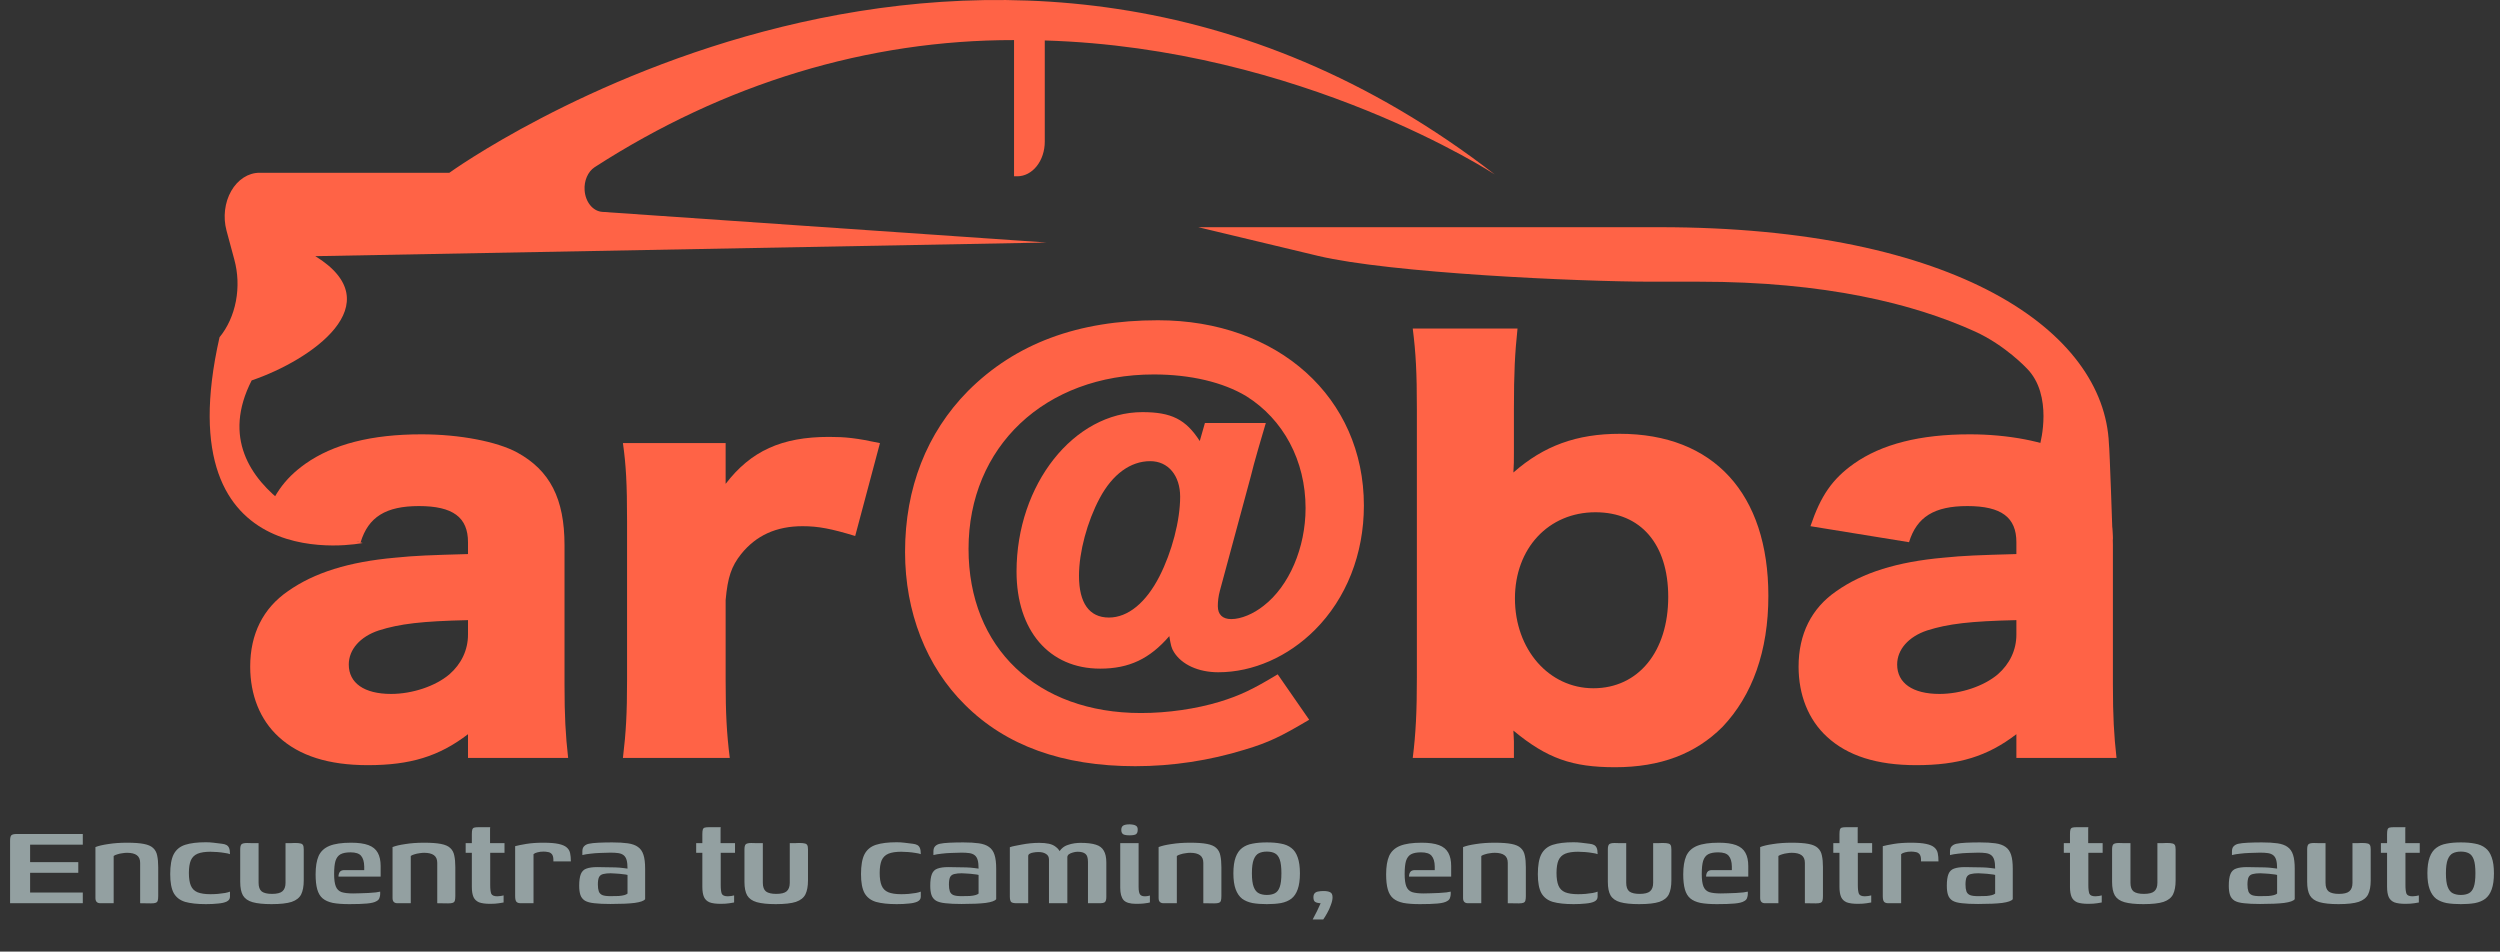 <svg width="465" height="177" viewBox="0 0 465 177" fill="none" xmlns="http://www.w3.org/2000/svg">
<rect x="0" y="0" width="465" height="177" fill="#333333" stroke="none"/>
<path d="M1.876 168V156.38C1.876 155.876 1.951 155.54 2.1 155.372C2.268 155.204 2.613 155.12 3.136 155.12H15.4V157.108H5.6V160.356H14.56V162.344H5.6V166.012H15.4V168H1.876ZM18.676 168C18.06 168 17.752 167.683 17.752 167.048V157.556C18.312 157.332 19.105 157.145 20.132 156.996C21.177 156.828 22.334 156.744 23.604 156.744C24.929 156.744 25.974 156.819 26.74 156.968C27.524 157.117 28.102 157.369 28.476 157.724C28.868 158.079 29.12 158.545 29.232 159.124C29.362 159.703 29.428 160.421 29.428 161.28V166.684C29.428 167.02 29.4 167.291 29.344 167.496C29.306 167.683 29.185 167.823 28.98 167.916C28.793 167.991 28.494 168.028 28.084 168.028L26.068 168V160.496C26.068 159.843 25.862 159.367 25.452 159.068C25.041 158.769 24.434 158.62 23.632 158.62C23.352 158.62 23.053 158.648 22.736 158.704C22.418 158.741 22.12 158.807 21.84 158.9C21.56 158.975 21.326 159.077 21.14 159.208V168H18.676ZM38.296 168.168C36.71 168.168 35.422 168.028 34.432 167.748C33.462 167.449 32.752 166.899 32.304 166.096C31.875 165.293 31.66 164.127 31.66 162.596C31.66 160.972 31.875 159.74 32.304 158.9C32.752 158.041 33.462 157.453 34.432 157.136C35.422 156.819 36.71 156.66 38.296 156.66C38.782 156.66 39.248 156.688 39.696 156.744C40.144 156.781 40.676 156.847 41.292 156.94C41.628 156.977 41.899 157.052 42.104 157.164C42.328 157.276 42.496 157.463 42.608 157.724C42.72 157.985 42.776 158.368 42.776 158.872C42.552 158.779 42.226 158.704 41.796 158.648C41.367 158.573 40.91 158.517 40.424 158.48C39.958 158.443 39.528 158.424 39.136 158.424C38.147 158.424 37.354 158.545 36.756 158.788C36.178 159.031 35.758 159.441 35.496 160.02C35.254 160.599 35.132 161.383 35.132 162.372C35.132 163.361 35.254 164.145 35.496 164.724C35.739 165.303 36.15 165.713 36.728 165.956C37.326 166.199 38.128 166.32 39.136 166.32C39.603 166.32 40.07 166.301 40.536 166.264C41.022 166.208 41.46 166.152 41.852 166.096C42.244 166.021 42.552 165.937 42.776 165.844V166.796C42.776 167.188 42.571 167.487 42.16 167.692C41.768 167.879 41.236 168 40.564 168.056C39.892 168.131 39.136 168.168 38.296 168.168ZM48.096 156.828V164.192C48.096 164.957 48.292 165.499 48.684 165.816C49.095 166.115 49.729 166.264 50.588 166.264C51.503 166.264 52.147 166.105 52.52 165.788C52.912 165.452 53.108 164.929 53.108 164.22V156.828C53.127 156.828 53.22 156.828 53.388 156.828C53.575 156.828 53.78 156.828 54.004 156.828C54.247 156.809 54.461 156.8 54.648 156.8C54.853 156.8 54.984 156.8 55.04 156.8C55.395 156.8 55.675 156.828 55.88 156.884C56.104 156.921 56.263 157.024 56.356 157.192C56.449 157.341 56.496 157.612 56.496 158.004V163.772C56.496 164.836 56.337 165.695 56.02 166.348C55.703 166.983 55.115 167.449 54.256 167.748C53.397 168.028 52.147 168.168 50.504 168.168C49.011 168.168 47.835 168.047 46.976 167.804C46.136 167.561 45.539 167.141 45.184 166.544C44.848 165.947 44.68 165.107 44.68 164.024V158.004C44.68 157.537 44.755 157.22 44.904 157.052C45.072 156.884 45.417 156.8 45.94 156.8C46.295 156.8 46.649 156.809 47.004 156.828C47.359 156.828 47.723 156.828 48.096 156.828ZM64.975 168.168C63.743 168.168 62.726 168.093 61.923 167.944C61.121 167.776 60.486 167.496 60.019 167.104C59.553 166.712 59.217 166.152 59.011 165.424C58.806 164.696 58.703 163.763 58.703 162.624C58.703 161.205 58.89 160.067 59.263 159.208C59.655 158.349 60.327 157.724 61.279 157.332C62.25 156.94 63.594 156.744 65.311 156.744C66.655 156.744 67.729 156.893 68.531 157.192C69.334 157.491 69.913 157.967 70.267 158.62C70.622 159.255 70.799 160.076 70.799 161.084V163.044H62.959C62.959 162.708 63.034 162.428 63.183 162.204C63.351 161.961 63.641 161.84 64.051 161.84H67.747V161.168C67.729 160.272 67.533 159.609 67.159 159.18C66.805 158.751 66.151 158.536 65.199 158.536C64.397 158.536 63.771 158.657 63.323 158.9C62.894 159.143 62.586 159.553 62.399 160.132C62.231 160.711 62.147 161.523 62.147 162.568C62.147 163.576 62.25 164.341 62.455 164.864C62.661 165.387 63.015 165.741 63.519 165.928C64.042 166.096 64.761 166.18 65.675 166.18C66.011 166.18 66.431 166.171 66.935 166.152C67.458 166.133 67.981 166.115 68.503 166.096C69.045 166.059 69.521 166.021 69.931 165.984C70.342 165.928 70.603 165.881 70.715 165.844V166.292C70.715 166.516 70.669 166.759 70.575 167.02C70.501 167.263 70.323 167.459 70.043 167.608C69.689 167.832 69.091 167.981 68.251 168.056C67.43 168.131 66.338 168.168 64.975 168.168ZM73.937 168C73.321 168 73.013 167.683 73.013 167.048V157.556C73.573 157.332 74.367 157.145 75.393 156.996C76.439 156.828 77.596 156.744 78.865 156.744C80.191 156.744 81.236 156.819 82.001 156.968C82.785 157.117 83.364 157.369 83.737 157.724C84.129 158.079 84.381 158.545 84.493 159.124C84.624 159.703 84.689 160.421 84.689 161.28V166.684C84.689 167.02 84.661 167.291 84.605 167.496C84.568 167.683 84.447 167.823 84.241 167.916C84.055 167.991 83.756 168.028 83.345 168.028L81.329 168V160.496C81.329 159.843 81.124 159.367 80.713 159.068C80.303 158.769 79.696 158.62 78.893 158.62C78.613 158.62 78.315 158.648 77.997 158.704C77.68 158.741 77.381 158.807 77.101 158.9C76.821 158.975 76.588 159.077 76.401 159.208V168H73.937ZM91.178 168.112C90.301 168.112 89.61 168.019 89.106 167.832C88.621 167.627 88.275 167.3 88.07 166.852C87.865 166.385 87.762 165.751 87.762 164.948V158.62H86.614V156.828H87.762V155.176C87.762 154.784 87.79 154.495 87.846 154.308C87.902 154.121 88.014 154 88.182 153.944C88.369 153.888 88.639 153.86 88.994 153.86H91.178C91.178 153.916 91.169 154.009 91.15 154.14C91.15 154.252 91.15 154.401 91.15 154.588V156.828H93.838V158.62H91.178V164.64C91.178 165.368 91.243 165.9 91.374 166.236C91.523 166.553 91.897 166.712 92.494 166.712C92.681 166.712 92.895 166.693 93.138 166.656C93.399 166.619 93.577 166.581 93.67 166.544V167.86C93.558 167.879 93.278 167.925 92.83 168C92.382 168.075 91.831 168.112 91.178 168.112ZM99.234 168H96.854C96.499 168 96.238 167.916 96.07 167.748C95.902 167.561 95.818 167.207 95.818 166.684V157.388C96.303 157.257 96.994 157.117 97.89 156.968C98.805 156.819 99.85 156.744 101.026 156.744C102.239 156.744 103.191 156.819 103.882 156.968C104.573 157.117 105.077 157.332 105.394 157.612C105.73 157.892 105.945 158.247 106.038 158.676C106.131 159.105 106.178 159.619 106.178 160.216H102.93V159.824C102.911 159.376 102.809 159.049 102.622 158.844C102.435 158.639 102.202 158.517 101.922 158.48C101.642 158.424 101.362 158.396 101.082 158.396C100.671 158.396 100.298 158.443 99.962 158.536C99.645 158.611 99.402 158.723 99.234 158.872V168ZM113.555 168.14C112.323 168.14 111.325 168.093 110.559 168C109.794 167.925 109.206 167.767 108.795 167.524C108.385 167.263 108.105 166.908 107.955 166.46C107.806 166.012 107.731 165.443 107.731 164.752C107.731 163.8 107.834 163.072 108.039 162.568C108.245 162.064 108.59 161.728 109.075 161.56C109.579 161.373 110.251 161.28 111.091 161.28C111.558 161.28 112.081 161.289 112.659 161.308C113.257 161.308 113.835 161.317 114.395 161.336C114.955 161.355 115.441 161.392 115.851 161.448C116.281 161.485 116.57 161.523 116.719 161.56C116.719 160.888 116.663 160.356 116.551 159.964C116.439 159.572 116.253 159.273 115.991 159.068C115.73 158.863 115.394 158.732 114.983 158.676C114.591 158.62 114.115 158.592 113.555 158.592C112.921 158.592 112.277 158.611 111.623 158.648C110.989 158.667 110.382 158.713 109.803 158.788C109.243 158.844 108.749 158.928 108.319 159.04V158.396C108.319 157.929 108.431 157.593 108.655 157.388C108.879 157.164 109.169 157.015 109.523 156.94C109.934 156.847 110.531 156.781 111.315 156.744C112.118 156.707 112.967 156.688 113.863 156.688C115.021 156.688 115.991 156.744 116.775 156.856C117.559 156.968 118.185 157.192 118.651 157.528C119.137 157.864 119.482 158.359 119.687 159.012C119.893 159.647 119.995 160.505 119.995 161.588V167.244C119.771 167.561 119.118 167.795 118.035 167.944C116.971 168.075 115.478 168.14 113.555 168.14ZM113.527 166.684C114.162 166.684 114.685 166.675 115.095 166.656C115.525 166.619 115.87 166.563 116.131 166.488C116.393 166.413 116.589 166.32 116.719 166.208V162.736C116.533 162.68 116.234 162.633 115.823 162.596C115.431 162.54 115.03 162.503 114.619 162.484C114.209 162.447 113.863 162.428 113.583 162.428C113.023 162.428 112.566 162.475 112.211 162.568C111.857 162.643 111.595 162.829 111.427 163.128C111.278 163.427 111.203 163.893 111.203 164.528C111.203 165.032 111.259 165.452 111.371 165.788C111.483 166.105 111.707 166.339 112.043 166.488C112.379 166.619 112.874 166.684 113.527 166.684ZM134.053 168.112C133.176 168.112 132.485 168.019 131.981 167.832C131.496 167.627 131.15 167.3 130.945 166.852C130.74 166.385 130.637 165.751 130.637 164.948V158.62H129.489V156.828H130.637V155.176C130.637 154.784 130.665 154.495 130.721 154.308C130.777 154.121 130.889 154 131.057 153.944C131.244 153.888 131.514 153.86 131.869 153.86H134.053C134.053 153.916 134.044 154.009 134.025 154.14C134.025 154.252 134.025 154.401 134.025 154.588V156.828H136.713V158.62H134.053V164.64C134.053 165.368 134.118 165.9 134.249 166.236C134.398 166.553 134.772 166.712 135.369 166.712C135.556 166.712 135.77 166.693 136.013 166.656C136.274 166.619 136.452 166.581 136.545 166.544V167.86C136.433 167.879 136.153 167.925 135.705 168C135.257 168.075 134.706 168.112 134.053 168.112ZM141.885 156.828V164.192C141.885 164.957 142.081 165.499 142.473 165.816C142.884 166.115 143.518 166.264 144.377 166.264C145.292 166.264 145.936 166.105 146.309 165.788C146.701 165.452 146.897 164.929 146.897 164.22V156.828C146.916 156.828 147.009 156.828 147.177 156.828C147.364 156.828 147.569 156.828 147.793 156.828C148.036 156.809 148.25 156.8 148.437 156.8C148.642 156.8 148.773 156.8 148.829 156.8C149.184 156.8 149.464 156.828 149.669 156.884C149.893 156.921 150.052 157.024 150.145 157.192C150.238 157.341 150.285 157.612 150.285 158.004V163.772C150.285 164.836 150.126 165.695 149.809 166.348C149.492 166.983 148.904 167.449 148.045 167.748C147.186 168.028 145.936 168.168 144.293 168.168C142.8 168.168 141.624 168.047 140.765 167.804C139.925 167.561 139.328 167.141 138.973 166.544C138.637 165.947 138.469 165.107 138.469 164.024V158.004C138.469 157.537 138.544 157.22 138.693 157.052C138.861 156.884 139.206 156.8 139.729 156.8C140.084 156.8 140.438 156.809 140.793 156.828C141.148 156.828 141.512 156.828 141.885 156.828ZM166.785 168.168C165.198 168.168 163.91 168.028 162.921 167.748C161.95 167.449 161.241 166.899 160.793 166.096C160.363 165.293 160.149 164.127 160.149 162.596C160.149 160.972 160.363 159.74 160.793 158.9C161.241 158.041 161.95 157.453 162.921 157.136C163.91 156.819 165.198 156.66 166.785 156.66C167.27 156.66 167.737 156.688 168.185 156.744C168.633 156.781 169.165 156.847 169.781 156.94C170.117 156.977 170.387 157.052 170.593 157.164C170.817 157.276 170.985 157.463 171.097 157.724C171.209 157.985 171.265 158.368 171.265 158.872C171.041 158.779 170.714 158.704 170.285 158.648C169.855 158.573 169.398 158.517 168.913 158.48C168.446 158.443 168.017 158.424 167.625 158.424C166.635 158.424 165.842 158.545 165.245 158.788C164.666 159.031 164.246 159.441 163.985 160.02C163.742 160.599 163.621 161.383 163.621 162.372C163.621 163.361 163.742 164.145 163.985 164.724C164.227 165.303 164.638 165.713 165.217 165.956C165.814 166.199 166.617 166.32 167.625 166.32C168.091 166.32 168.558 166.301 169.025 166.264C169.51 166.208 169.949 166.152 170.341 166.096C170.733 166.021 171.041 165.937 171.265 165.844V166.796C171.265 167.188 171.059 167.487 170.649 167.692C170.257 167.879 169.725 168 169.053 168.056C168.381 168.131 167.625 168.168 166.785 168.168ZM178.852 168.14C177.62 168.14 176.622 168.093 175.856 168C175.091 167.925 174.503 167.767 174.092 167.524C173.682 167.263 173.402 166.908 173.252 166.46C173.103 166.012 173.028 165.443 173.028 164.752C173.028 163.8 173.131 163.072 173.336 162.568C173.542 162.064 173.887 161.728 174.372 161.56C174.876 161.373 175.548 161.28 176.388 161.28C176.855 161.28 177.378 161.289 177.956 161.308C178.554 161.308 179.132 161.317 179.692 161.336C180.252 161.355 180.738 161.392 181.148 161.448C181.578 161.485 181.867 161.523 182.016 161.56C182.016 160.888 181.96 160.356 181.848 159.964C181.736 159.572 181.55 159.273 181.288 159.068C181.027 158.863 180.691 158.732 180.28 158.676C179.888 158.62 179.412 158.592 178.852 158.592C178.218 158.592 177.574 158.611 176.92 158.648C176.286 158.667 175.679 158.713 175.1 158.788C174.54 158.844 174.046 158.928 173.616 159.04V158.396C173.616 157.929 173.728 157.593 173.952 157.388C174.176 157.164 174.466 157.015 174.82 156.94C175.231 156.847 175.828 156.781 176.612 156.744C177.415 156.707 178.264 156.688 179.16 156.688C180.318 156.688 181.288 156.744 182.072 156.856C182.856 156.968 183.482 157.192 183.948 157.528C184.434 157.864 184.779 158.359 184.984 159.012C185.19 159.647 185.292 160.505 185.292 161.588V167.244C185.068 167.561 184.415 167.795 183.332 167.944C182.268 168.075 180.775 168.14 178.852 168.14ZM178.824 166.684C179.459 166.684 179.982 166.675 180.392 166.656C180.822 166.619 181.167 166.563 181.428 166.488C181.69 166.413 181.886 166.32 182.016 166.208V162.736C181.83 162.68 181.531 162.633 181.12 162.596C180.728 162.54 180.327 162.503 179.916 162.484C179.506 162.447 179.16 162.428 178.88 162.428C178.32 162.428 177.863 162.475 177.508 162.568C177.154 162.643 176.892 162.829 176.724 163.128C176.575 163.427 176.5 163.893 176.5 164.528C176.5 165.032 176.556 165.452 176.668 165.788C176.78 166.105 177.004 166.339 177.34 166.488C177.676 166.619 178.171 166.684 178.824 166.684ZM189.118 168C188.595 168 188.25 167.925 188.082 167.776C187.914 167.608 187.83 167.253 187.83 166.712V157.584C188.072 157.491 188.39 157.407 188.782 157.332C189.174 157.239 189.612 157.155 190.098 157.08C190.583 156.987 191.096 156.912 191.638 156.856C192.198 156.8 192.748 156.772 193.29 156.772C193.999 156.772 194.606 156.828 195.11 156.94C195.632 157.052 196.071 157.257 196.426 157.556C196.799 157.836 197.116 158.256 197.378 158.816H196.846C197.014 158.387 197.247 158.041 197.546 157.78C197.844 157.5 198.199 157.295 198.61 157.164C199.02 157.015 199.431 156.912 199.842 156.856C200.252 156.8 200.626 156.772 200.962 156.772C202.175 156.772 203.127 156.884 203.818 157.108C204.508 157.313 205.003 157.687 205.302 158.228C205.619 158.751 205.778 159.488 205.778 160.44V166.824C205.778 167.328 205.684 167.655 205.498 167.804C205.33 167.935 204.994 168 204.49 168H202.362C202.362 166.712 202.362 165.433 202.362 164.164C202.362 162.895 202.362 161.616 202.362 160.328C202.362 159.563 202.203 159.059 201.886 158.816C201.568 158.555 201.092 158.424 200.458 158.424C200.159 158.424 199.86 158.471 199.562 158.564C199.263 158.639 199.011 158.751 198.806 158.9C198.619 159.049 198.526 159.227 198.526 159.432V168H195.11V159.88C195.11 159.413 194.932 159.068 194.578 158.844C194.223 158.601 193.756 158.48 193.178 158.48C192.823 158.48 192.506 158.508 192.226 158.564C191.946 158.601 191.712 158.676 191.526 158.788C191.358 158.881 191.264 159.012 191.246 159.18V168H189.118ZM211.276 168.112C210.175 168.112 209.41 167.879 208.98 167.412C208.57 166.927 208.364 166.171 208.364 165.144V156.828H211.78V164.976C211.78 165.629 211.864 166.087 212.032 166.348C212.2 166.591 212.499 166.712 212.928 166.712C213.134 166.712 213.33 166.693 213.516 166.656C213.703 166.619 213.824 166.591 213.88 166.572V167.86C213.806 167.879 213.675 167.907 213.488 167.944C213.302 167.981 213.031 168.019 212.676 168.056C212.322 168.093 211.855 168.112 211.276 168.112ZM210.1 155.372C209.559 155.372 209.167 155.307 208.924 155.176C208.682 155.027 208.56 154.756 208.56 154.364C208.56 153.972 208.682 153.701 208.924 153.552C209.186 153.403 209.587 153.328 210.128 153.328C210.67 153.347 211.052 153.431 211.276 153.58C211.519 153.711 211.631 153.972 211.612 154.364C211.612 154.756 211.5 155.027 211.276 155.176C211.052 155.307 210.66 155.372 210.1 155.372ZM216.426 168C215.81 168 215.502 167.683 215.502 167.048V157.556C216.062 157.332 216.855 157.145 217.882 156.996C218.927 156.828 220.084 156.744 221.354 156.744C222.679 156.744 223.724 156.819 224.49 156.968C225.274 157.117 225.852 157.369 226.226 157.724C226.618 158.079 226.87 158.545 226.982 159.124C227.112 159.703 227.178 160.421 227.178 161.28V166.684C227.178 167.02 227.15 167.291 227.094 167.496C227.056 167.683 226.935 167.823 226.73 167.916C226.543 167.991 226.244 168.028 225.834 168.028L223.818 168V160.496C223.818 159.843 223.612 159.367 223.202 159.068C222.791 158.769 222.184 158.62 221.382 158.62C221.102 158.62 220.803 158.648 220.486 158.704C220.168 158.741 219.87 158.807 219.59 158.9C219.31 158.975 219.076 159.077 218.89 159.208V168H216.426ZM235.626 168.168C234.637 168.168 233.76 168.103 232.994 167.972C232.229 167.823 231.576 167.552 231.034 167.16C230.512 166.749 230.11 166.161 229.83 165.396C229.55 164.631 229.41 163.641 229.41 162.428C229.41 161.215 229.55 160.225 229.83 159.46C230.11 158.695 230.512 158.116 231.034 157.724C231.576 157.313 232.229 157.043 232.994 156.912C233.76 156.763 234.637 156.688 235.626 156.688C236.634 156.688 237.512 156.763 238.258 156.912C239.024 157.043 239.668 157.313 240.19 157.724C240.713 158.116 241.105 158.695 241.366 159.46C241.646 160.225 241.786 161.215 241.786 162.428C241.786 163.66 241.646 164.659 241.366 165.424C241.105 166.171 240.713 166.749 240.19 167.16C239.668 167.552 239.024 167.823 238.258 167.972C237.493 168.103 236.616 168.168 235.626 168.168ZM235.626 166.46C236.224 166.46 236.718 166.357 237.11 166.152C237.521 165.947 237.829 165.555 238.034 164.976C238.24 164.397 238.342 163.548 238.342 162.428C238.342 161.308 238.24 160.459 238.034 159.88C237.829 159.301 237.521 158.909 237.11 158.704C236.718 158.499 236.224 158.396 235.626 158.396C235.048 158.396 234.553 158.499 234.142 158.704C233.732 158.909 233.414 159.301 233.19 159.88C232.966 160.459 232.854 161.308 232.854 162.428C232.854 163.548 232.966 164.397 233.19 164.976C233.414 165.555 233.732 165.947 234.142 166.152C234.553 166.357 235.048 166.46 235.626 166.46ZM244.157 171.024C244.437 170.52 244.707 169.997 244.969 169.456C245.23 168.915 245.454 168.429 245.641 168C245.603 168 245.557 168 245.501 168C245.445 167.981 245.389 167.972 245.333 167.972C245.053 167.953 244.81 167.879 244.605 167.748C244.399 167.599 244.297 167.309 244.297 166.88C244.297 166.544 244.381 166.292 244.549 166.124C244.717 165.956 244.941 165.853 245.221 165.816C245.501 165.76 245.818 165.732 246.173 165.732C246.714 165.732 247.125 165.807 247.405 165.956C247.703 166.087 247.853 166.404 247.853 166.908C247.853 167.3 247.75 167.767 247.545 168.308C247.358 168.849 247.125 169.363 246.845 169.848C246.565 170.352 246.322 170.744 246.117 171.024H244.157ZM264.093 168.168C262.861 168.168 261.843 168.093 261.041 167.944C260.238 167.776 259.603 167.496 259.137 167.104C258.67 166.712 258.334 166.152 258.129 165.424C257.923 164.696 257.821 163.763 257.821 162.624C257.821 161.205 258.007 160.067 258.381 159.208C258.773 158.349 259.445 157.724 260.397 157.332C261.367 156.94 262.711 156.744 264.429 156.744C265.773 156.744 266.846 156.893 267.649 157.192C268.451 157.491 269.03 157.967 269.385 158.62C269.739 159.255 269.917 160.076 269.917 161.084V163.044H262.077C262.077 162.708 262.151 162.428 262.301 162.204C262.469 161.961 262.758 161.84 263.169 161.84H266.865V161.168C266.846 160.272 266.65 159.609 266.277 159.18C265.922 158.751 265.269 158.536 264.317 158.536C263.514 158.536 262.889 158.657 262.441 158.9C262.011 159.143 261.703 159.553 261.517 160.132C261.349 160.711 261.265 161.523 261.265 162.568C261.265 163.576 261.367 164.341 261.573 164.864C261.778 165.387 262.133 165.741 262.637 165.928C263.159 166.096 263.878 166.18 264.793 166.18C265.129 166.18 265.549 166.171 266.053 166.152C266.575 166.133 267.098 166.115 267.621 166.096C268.162 166.059 268.638 166.021 269.049 165.984C269.459 165.928 269.721 165.881 269.833 165.844V166.292C269.833 166.516 269.786 166.759 269.693 167.02C269.618 167.263 269.441 167.459 269.161 167.608C268.806 167.832 268.209 167.981 267.369 168.056C266.547 168.131 265.455 168.168 264.093 168.168ZM273.054 168C272.438 168 272.13 167.683 272.13 167.048V157.556C272.69 157.332 273.484 157.145 274.51 156.996C275.556 156.828 276.713 156.744 277.982 156.744C279.308 156.744 280.353 156.819 281.118 156.968C281.902 157.117 282.481 157.369 282.854 157.724C283.246 158.079 283.498 158.545 283.61 159.124C283.741 159.703 283.806 160.421 283.806 161.28V166.684C283.806 167.02 283.778 167.291 283.722 167.496C283.685 167.683 283.564 167.823 283.358 167.916C283.172 167.991 282.873 168.028 282.462 168.028L280.446 168V160.496C280.446 159.843 280.241 159.367 279.83 159.068C279.42 158.769 278.813 158.62 278.01 158.62C277.73 158.62 277.432 158.648 277.114 158.704C276.797 158.741 276.498 158.807 276.218 158.9C275.938 158.975 275.705 159.077 275.518 159.208V168H273.054ZM292.675 168.168C291.089 168.168 289.801 168.028 288.811 167.748C287.841 167.449 287.131 166.899 286.683 166.096C286.254 165.293 286.039 164.127 286.039 162.596C286.039 160.972 286.254 159.74 286.683 158.9C287.131 158.041 287.841 157.453 288.811 157.136C289.801 156.819 291.089 156.66 292.675 156.66C293.161 156.66 293.627 156.688 294.075 156.744C294.523 156.781 295.055 156.847 295.671 156.94C296.007 156.977 296.278 157.052 296.483 157.164C296.707 157.276 296.875 157.463 296.987 157.724C297.099 157.985 297.155 158.368 297.155 158.872C296.931 158.779 296.605 158.704 296.175 158.648C295.746 158.573 295.289 158.517 294.803 158.48C294.337 158.443 293.907 158.424 293.515 158.424C292.526 158.424 291.733 158.545 291.135 158.788C290.557 159.031 290.137 159.441 289.875 160.02C289.633 160.599 289.511 161.383 289.511 162.372C289.511 163.361 289.633 164.145 289.875 164.724C290.118 165.303 290.529 165.713 291.107 165.956C291.705 166.199 292.507 166.32 293.515 166.32C293.982 166.32 294.449 166.301 294.915 166.264C295.401 166.208 295.839 166.152 296.231 166.096C296.623 166.021 296.931 165.937 297.155 165.844V166.796C297.155 167.188 296.95 167.487 296.539 167.692C296.147 167.879 295.615 168 294.943 168.056C294.271 168.131 293.515 168.168 292.675 168.168ZM302.475 156.828V164.192C302.475 164.957 302.671 165.499 303.063 165.816C303.473 166.115 304.108 166.264 304.967 166.264C305.881 166.264 306.525 166.105 306.899 165.788C307.291 165.452 307.487 164.929 307.487 164.22V156.828C307.505 156.828 307.599 156.828 307.767 156.828C307.953 156.828 308.159 156.828 308.383 156.828C308.625 156.809 308.84 156.8 309.027 156.8C309.232 156.8 309.363 156.8 309.419 156.8C309.773 156.8 310.053 156.828 310.259 156.884C310.483 156.921 310.641 157.024 310.735 157.192C310.828 157.341 310.875 157.612 310.875 158.004V163.772C310.875 164.836 310.716 165.695 310.399 166.348C310.081 166.983 309.493 167.449 308.635 167.748C307.776 168.028 306.525 168.168 304.883 168.168C303.389 168.168 302.213 168.047 301.355 167.804C300.515 167.561 299.917 167.141 299.563 166.544C299.227 165.947 299.059 165.107 299.059 164.024V158.004C299.059 157.537 299.133 157.22 299.283 157.052C299.451 156.884 299.796 156.8 300.319 156.8C300.673 156.8 301.028 156.809 301.383 156.828C301.737 156.828 302.101 156.828 302.475 156.828ZM319.354 168.168C318.122 168.168 317.105 168.093 316.302 167.944C315.5 167.776 314.865 167.496 314.398 167.104C313.932 166.712 313.596 166.152 313.39 165.424C313.185 164.696 313.082 163.763 313.082 162.624C313.082 161.205 313.269 160.067 313.642 159.208C314.034 158.349 314.706 157.724 315.658 157.332C316.629 156.94 317.973 156.744 319.69 156.744C321.034 156.744 322.108 156.893 322.91 157.192C323.713 157.491 324.292 157.967 324.646 158.62C325.001 159.255 325.178 160.076 325.178 161.084V163.044H317.338C317.338 162.708 317.413 162.428 317.562 162.204C317.73 161.961 318.02 161.84 318.43 161.84H322.126V161.168C322.108 160.272 321.912 159.609 321.538 159.18C321.184 158.751 320.53 158.536 319.578 158.536C318.776 158.536 318.15 158.657 317.702 158.9C317.273 159.143 316.965 159.553 316.778 160.132C316.61 160.711 316.526 161.523 316.526 162.568C316.526 163.576 316.629 164.341 316.834 164.864C317.04 165.387 317.394 165.741 317.898 165.928C318.421 166.096 319.14 166.18 320.054 166.18C320.39 166.18 320.81 166.171 321.314 166.152C321.837 166.133 322.36 166.115 322.882 166.096C323.424 166.059 323.9 166.021 324.31 165.984C324.721 165.928 324.982 165.881 325.094 165.844V166.292C325.094 166.516 325.048 166.759 324.954 167.02C324.88 167.263 324.702 167.459 324.422 167.608C324.068 167.832 323.47 167.981 322.63 168.056C321.809 168.131 320.717 168.168 319.354 168.168ZM328.316 168C327.7 168 327.392 167.683 327.392 167.048V157.556C327.952 157.332 328.746 157.145 329.772 156.996C330.818 156.828 331.975 156.744 333.244 156.744C334.57 156.744 335.615 156.819 336.38 156.968C337.164 157.117 337.743 157.369 338.116 157.724C338.508 158.079 338.76 158.545 338.872 159.124C339.003 159.703 339.068 160.421 339.068 161.28V166.684C339.068 167.02 339.04 167.291 338.984 167.496C338.947 167.683 338.826 167.823 338.62 167.916C338.434 167.991 338.135 168.028 337.724 168.028L335.708 168V160.496C335.708 159.843 335.503 159.367 335.092 159.068C334.682 158.769 334.075 158.62 333.272 158.62C332.992 158.62 332.694 158.648 332.376 158.704C332.059 158.741 331.76 158.807 331.48 158.9C331.2 158.975 330.967 159.077 330.78 159.208V168H328.316ZM345.557 168.112C344.68 168.112 343.989 168.019 343.485 167.832C343 167.627 342.654 167.3 342.449 166.852C342.244 166.385 342.141 165.751 342.141 164.948V158.62H340.993V156.828H342.141V155.176C342.141 154.784 342.169 154.495 342.225 154.308C342.281 154.121 342.393 154 342.561 153.944C342.748 153.888 343.018 153.86 343.373 153.86H345.557C345.557 153.916 345.548 154.009 345.529 154.14C345.529 154.252 345.529 154.401 345.529 154.588V156.828H348.217V158.62H345.557V164.64C345.557 165.368 345.622 165.9 345.753 166.236C345.902 166.553 346.276 166.712 346.873 166.712C347.06 166.712 347.274 166.693 347.517 166.656C347.778 166.619 347.956 166.581 348.049 166.544V167.86C347.937 167.879 347.657 167.925 347.209 168C346.761 168.075 346.21 168.112 345.557 168.112ZM353.613 168H351.233C350.878 168 350.617 167.916 350.449 167.748C350.281 167.561 350.197 167.207 350.197 166.684V157.388C350.682 157.257 351.373 157.117 352.269 156.968C353.184 156.819 354.229 156.744 355.405 156.744C356.618 156.744 357.57 156.819 358.261 156.968C358.952 157.117 359.456 157.332 359.773 157.612C360.109 157.892 360.324 158.247 360.417 158.676C360.51 159.105 360.557 159.619 360.557 160.216H357.309V159.824C357.29 159.376 357.188 159.049 357.001 158.844C356.814 158.639 356.581 158.517 356.301 158.48C356.021 158.424 355.741 158.396 355.461 158.396C355.05 158.396 354.677 158.443 354.341 158.536C354.024 158.611 353.781 158.723 353.613 158.872V168ZM367.934 168.14C366.702 168.14 365.704 168.093 364.938 168C364.173 167.925 363.585 167.767 363.174 167.524C362.764 167.263 362.484 166.908 362.334 166.46C362.185 166.012 362.11 165.443 362.11 164.752C362.11 163.8 362.213 163.072 362.418 162.568C362.624 162.064 362.969 161.728 363.454 161.56C363.958 161.373 364.63 161.28 365.47 161.28C365.937 161.28 366.46 161.289 367.038 161.308C367.636 161.308 368.214 161.317 368.774 161.336C369.334 161.355 369.82 161.392 370.23 161.448C370.66 161.485 370.949 161.523 371.098 161.56C371.098 160.888 371.042 160.356 370.93 159.964C370.818 159.572 370.632 159.273 370.37 159.068C370.109 158.863 369.773 158.732 369.362 158.676C368.97 158.62 368.494 158.592 367.934 158.592C367.3 158.592 366.656 158.611 366.002 158.648C365.368 158.667 364.761 158.713 364.182 158.788C363.622 158.844 363.128 158.928 362.698 159.04V158.396C362.698 157.929 362.81 157.593 363.034 157.388C363.258 157.164 363.548 157.015 363.902 156.94C364.313 156.847 364.91 156.781 365.694 156.744C366.497 156.707 367.346 156.688 368.242 156.688C369.4 156.688 370.37 156.744 371.154 156.856C371.938 156.968 372.564 157.192 373.03 157.528C373.516 157.864 373.861 158.359 374.066 159.012C374.272 159.647 374.374 160.505 374.374 161.588V167.244C374.15 167.561 373.497 167.795 372.414 167.944C371.35 168.075 369.857 168.14 367.934 168.14ZM367.906 166.684C368.541 166.684 369.064 166.675 369.474 166.656C369.904 166.619 370.249 166.563 370.51 166.488C370.772 166.413 370.968 166.32 371.098 166.208V162.736C370.912 162.68 370.613 162.633 370.202 162.596C369.81 162.54 369.409 162.503 368.998 162.484C368.588 162.447 368.242 162.428 367.962 162.428C367.402 162.428 366.945 162.475 366.59 162.568C366.236 162.643 365.974 162.829 365.806 163.128C365.657 163.427 365.582 163.893 365.582 164.528C365.582 165.032 365.638 165.452 365.75 165.788C365.862 166.105 366.086 166.339 366.422 166.488C366.758 166.619 367.253 166.684 367.906 166.684ZM388.432 168.112C387.555 168.112 386.864 168.019 386.36 167.832C385.875 167.627 385.529 167.3 385.324 166.852C385.119 166.385 385.016 165.751 385.016 164.948V158.62H383.868V156.828H385.016V155.176C385.016 154.784 385.044 154.495 385.1 154.308C385.156 154.121 385.268 154 385.436 153.944C385.623 153.888 385.893 153.86 386.248 153.86H388.432C388.432 153.916 388.423 154.009 388.404 154.14C388.404 154.252 388.404 154.401 388.404 154.588V156.828H391.092V158.62H388.432V164.64C388.432 165.368 388.497 165.9 388.628 166.236C388.777 166.553 389.151 166.712 389.748 166.712C389.935 166.712 390.149 166.693 390.392 166.656C390.653 166.619 390.831 166.581 390.924 166.544V167.86C390.812 167.879 390.532 167.925 390.084 168C389.636 168.075 389.085 168.112 388.432 168.112ZM396.264 156.828V164.192C396.264 164.957 396.46 165.499 396.852 165.816C397.263 166.115 397.897 166.264 398.756 166.264C399.671 166.264 400.315 166.105 400.688 165.788C401.08 165.452 401.276 164.929 401.276 164.22V156.828C401.295 156.828 401.388 156.828 401.556 156.828C401.743 156.828 401.948 156.828 402.172 156.828C402.415 156.809 402.629 156.8 402.816 156.8C403.021 156.8 403.152 156.8 403.208 156.8C403.563 156.8 403.843 156.828 404.048 156.884C404.272 156.921 404.431 157.024 404.524 157.192C404.617 157.341 404.664 157.612 404.664 158.004V163.772C404.664 164.836 404.505 165.695 404.188 166.348C403.871 166.983 403.283 167.449 402.424 167.748C401.565 168.028 400.315 168.168 398.672 168.168C397.179 168.168 396.003 168.047 395.144 167.804C394.304 167.561 393.707 167.141 393.352 166.544C393.016 165.947 392.848 165.107 392.848 164.024V158.004C392.848 157.537 392.923 157.22 393.072 157.052C393.24 156.884 393.585 156.8 394.108 156.8C394.463 156.8 394.817 156.809 395.172 156.828C395.527 156.828 395.891 156.828 396.264 156.828ZM420.38 168.14C419.148 168.14 418.149 168.093 417.384 168C416.618 167.925 416.03 167.767 415.62 167.524C415.209 167.263 414.929 166.908 414.78 166.46C414.63 166.012 414.556 165.443 414.556 164.752C414.556 163.8 414.658 163.072 414.864 162.568C415.069 162.064 415.414 161.728 415.9 161.56C416.404 161.373 417.076 161.28 417.916 161.28C418.382 161.28 418.905 161.289 419.484 161.308C420.081 161.308 420.66 161.317 421.22 161.336C421.78 161.355 422.265 161.392 422.676 161.448C423.105 161.485 423.394 161.523 423.544 161.56C423.544 160.888 423.488 160.356 423.376 159.964C423.264 159.572 423.077 159.273 422.816 159.068C422.554 158.863 422.218 158.732 421.808 158.676C421.416 158.62 420.94 158.592 420.38 158.592C419.745 158.592 419.101 158.611 418.448 158.648C417.813 158.667 417.206 158.713 416.628 158.788C416.068 158.844 415.573 158.928 415.144 159.04V158.396C415.144 157.929 415.256 157.593 415.48 157.388C415.704 157.164 415.993 157.015 416.348 156.94C416.758 156.847 417.356 156.781 418.14 156.744C418.942 156.707 419.792 156.688 420.688 156.688C421.845 156.688 422.816 156.744 423.6 156.856C424.384 156.968 425.009 157.192 425.476 157.528C425.961 157.864 426.306 158.359 426.512 159.012C426.717 159.647 426.82 160.505 426.82 161.588V167.244C426.596 167.561 425.942 167.795 424.86 167.944C423.796 168.075 422.302 168.14 420.38 168.14ZM420.352 166.684C420.986 166.684 421.509 166.675 421.92 166.656C422.349 166.619 422.694 166.563 422.956 166.488C423.217 166.413 423.413 166.32 423.544 166.208V162.736C423.357 162.68 423.058 162.633 422.648 162.596C422.256 162.54 421.854 162.503 421.444 162.484C421.033 162.447 420.688 162.428 420.408 162.428C419.848 162.428 419.39 162.475 419.036 162.568C418.681 162.643 418.42 162.829 418.252 163.128C418.102 163.427 418.028 163.893 418.028 164.528C418.028 165.032 418.084 165.452 418.196 165.788C418.308 166.105 418.532 166.339 418.868 166.488C419.204 166.619 419.698 166.684 420.352 166.684ZM432.549 156.828V164.192C432.549 164.957 432.745 165.499 433.137 165.816C433.548 166.115 434.182 166.264 435.041 166.264C435.956 166.264 436.6 166.105 436.973 165.788C437.365 165.452 437.561 164.929 437.561 164.22V156.828C437.58 156.828 437.673 156.828 437.841 156.828C438.028 156.828 438.233 156.828 438.457 156.828C438.7 156.809 438.914 156.8 439.101 156.8C439.306 156.8 439.437 156.8 439.493 156.8C439.848 156.8 440.128 156.828 440.333 156.884C440.557 156.921 440.716 157.024 440.809 157.192C440.902 157.341 440.949 157.612 440.949 158.004V163.772C440.949 164.836 440.79 165.695 440.473 166.348C440.156 166.983 439.568 167.449 438.709 167.748C437.85 168.028 436.6 168.168 434.957 168.168C433.464 168.168 432.288 168.047 431.429 167.804C430.589 167.561 429.992 167.141 429.637 166.544C429.301 165.947 429.133 165.107 429.133 164.024V158.004C429.133 157.537 429.208 157.22 429.357 157.052C429.525 156.884 429.87 156.8 430.393 156.8C430.748 156.8 431.102 156.809 431.457 156.828C431.812 156.828 432.176 156.828 432.549 156.828ZM447.412 168.112C446.535 168.112 445.844 168.019 445.34 167.832C444.855 167.627 444.51 167.3 444.304 166.852C444.099 166.385 443.996 165.751 443.996 164.948V158.62H442.848V156.828H443.996V155.176C443.996 154.784 444.024 154.495 444.08 154.308C444.136 154.121 444.248 154 444.416 153.944C444.603 153.888 444.874 153.86 445.228 153.86H447.412C447.412 153.916 447.403 154.009 447.384 154.14C447.384 154.252 447.384 154.401 447.384 154.588V156.828H450.072V158.62H447.412V164.64C447.412 165.368 447.478 165.9 447.608 166.236C447.758 166.553 448.131 166.712 448.728 166.712C448.915 166.712 449.13 166.693 449.372 166.656C449.634 166.619 449.811 166.581 449.904 166.544V167.86C449.792 167.879 449.512 167.925 449.064 168C448.616 168.075 448.066 168.112 447.412 168.112ZM457.712 168.168C456.723 168.168 455.846 168.103 455.08 167.972C454.315 167.823 453.662 167.552 453.12 167.16C452.598 166.749 452.196 166.161 451.916 165.396C451.636 164.631 451.496 163.641 451.496 162.428C451.496 161.215 451.636 160.225 451.916 159.46C452.196 158.695 452.598 158.116 453.12 157.724C453.662 157.313 454.315 157.043 455.08 156.912C455.846 156.763 456.723 156.688 457.712 156.688C458.72 156.688 459.598 156.763 460.344 156.912C461.11 157.043 461.754 157.313 462.276 157.724C462.799 158.116 463.191 158.695 463.452 159.46C463.732 160.225 463.872 161.215 463.872 162.428C463.872 163.66 463.732 164.659 463.452 165.424C463.191 166.171 462.799 166.749 462.276 167.16C461.754 167.552 461.11 167.823 460.344 167.972C459.579 168.103 458.702 168.168 457.712 168.168ZM457.712 166.46C458.31 166.46 458.804 166.357 459.196 166.152C459.607 165.947 459.915 165.555 460.12 164.976C460.326 164.397 460.428 163.548 460.428 162.428C460.428 161.308 460.326 160.459 460.12 159.88C459.915 159.301 459.607 158.909 459.196 158.704C458.804 158.499 458.31 158.396 457.712 158.396C457.134 158.396 456.639 158.499 456.228 158.704C455.818 158.909 455.5 159.301 455.276 159.88C455.052 160.459 454.94 161.308 454.94 162.428C454.94 163.548 455.052 164.397 455.276 164.976C455.5 165.555 455.818 165.947 456.228 166.152C456.639 166.357 457.134 166.46 457.712 166.46Z" fill="#DAF0F2" fill-opacity="0.58"/>
<path d="M87.048 103.056V100.848C87.048 96.24 84.264 94.128 77.928 94.128C71.784 94.128 68.52 96.144 67.08 100.848L48.744 97.872C50.664 92.208 52.776 89.136 56.808 86.256C61.992 82.608 69.096 80.784 78.408 80.784C85.512 80.784 92.424 82.128 96.168 84.144C102.312 87.504 105 92.784 105 101.424V127.344C105 133.2 105.192 136.656 105.672 140.976H87.048V136.56C81.672 140.688 76.296 142.32 68.424 142.32C61.128 142.32 55.656 140.592 51.816 137.04C48.36 133.872 46.536 129.264 46.536 123.984C46.536 117.936 48.936 113.136 53.544 109.968C58.44 106.512 64.872 104.496 73.512 103.728C77.256 103.344 80.136 103.248 87.048 103.056ZM87.048 118.032V115.344C78.504 115.536 74.376 116.016 70.44 117.264C66.984 118.416 64.872 120.816 64.872 123.6C64.872 127.056 67.752 129.072 72.744 129.072C76.68 129.072 81 127.632 83.592 125.424C85.8 123.504 87.048 120.912 87.048 118.032Z" fill="#FF6346"/>
<path d="M163.673 82.416L159.065 99.696C154.649 98.352 152.249 97.872 149.273 97.872C144.377 97.872 140.633 99.6 137.849 103.056C136.025 105.36 135.353 107.376 134.969 111.6V126.576C134.969 132.72 135.161 136.368 135.737 140.976H115.865C116.441 136.176 116.633 132.72 116.633 126.48V96.912C116.633 89.904 116.441 86.544 115.865 82.416H134.969V90C139.673 83.856 145.433 81.264 154.169 81.264C157.241 81.264 159.161 81.456 163.673 82.416Z" fill="#FF6346"/>
<path d="M224.116 78.672H235.444C234.868 80.592 233.14 86.448 232.66 88.56L226.9 109.872C226.612 110.928 226.516 111.888 226.516 112.752C226.516 114.288 227.38 115.152 229.012 115.152C230.836 115.152 233.14 114.192 235.06 112.656C239.764 109.008 242.836 101.904 242.836 94.512C242.836 85.68 238.708 78 231.796 73.68C227.476 71.088 221.428 69.648 214.612 69.648C194.356 69.648 180.148 83.088 180.148 102.096C180.148 120.528 192.916 132.624 212.212 132.624C217.204 132.624 222.484 131.856 226.9 130.512C230.644 129.36 233.044 128.208 237.652 125.424L243.508 133.872C238.324 136.944 236.02 138.096 231.508 139.44C224.98 141.456 218.068 142.512 211.156 142.512C197.62 142.512 187.06 138.672 179.476 131.088C172.276 123.984 168.34 113.808 168.34 102.672C168.34 90.768 172.372 80.496 180.052 72.72C188.884 63.888 200.5 59.568 215.38 59.568C237.748 59.568 253.684 73.968 253.684 94.032C253.684 103.056 250.42 111.312 244.564 117.168C239.572 122.16 233.044 125.04 226.612 125.04C222.868 125.04 219.796 123.6 218.356 121.296C217.876 120.528 217.78 120.048 217.492 118.32C213.844 122.544 210.004 124.368 204.628 124.368C195.124 124.368 189.076 117.264 189.076 106.32C189.076 90.096 199.732 76.656 212.5 76.656C217.876 76.656 220.564 78 223.156 82.032L224.116 78.672ZM206.26 114.864C209.812 114.864 213.172 112.08 215.668 107.184C217.972 102.672 219.508 96.816 219.508 92.4C219.508 88.464 217.3 85.776 213.94 85.776C210.292 85.776 206.932 88.176 204.532 92.688C202.228 97.008 200.692 102.672 200.692 107.088C200.692 112.176 202.612 114.864 206.26 114.864Z" fill="#FF6346"/>
<path d="M281.587 140.976H262.771C263.347 136.368 263.539 132.336 263.539 125.904V76.176C263.539 69.168 263.347 65.712 262.771 61.104H282.259C281.779 65.712 281.587 69.168 281.587 76.176V84.24C281.587 85.68 281.587 86.544 281.491 87.888C287.155 82.896 293.299 80.688 301.267 80.688C318.739 80.688 328.915 91.824 328.915 110.832C328.915 121.104 325.939 129.36 320.371 135.216C315.379 140.208 308.851 142.704 300.403 142.704C292.435 142.704 287.731 141.072 281.491 135.888C281.491 136.176 281.587 137.424 281.587 137.904V140.976ZM310.291 111.024C310.291 101.232 305.203 95.28 296.755 95.28C288.019 95.28 281.779 102 281.779 111.312C281.779 120.816 288.115 128.016 296.371 128.016C304.723 128.016 310.291 121.2 310.291 111.024Z" fill="#FF6346"/>
<path d="M375.048 103.056V100.848C375.048 96.24 372.264 94.128 365.928 94.128C359.784 94.128 356.52 96.144 355.08 100.848L336.744 97.872C338.664 92.208 340.776 89.136 344.808 86.256C349.992 82.608 357.096 80.784 366.408 80.784C373.512 80.784 380.424 82.128 384.168 84.144C390.312 87.504 393 92.784 393 101.424V127.344C393 133.2 393.192 136.656 393.672 140.976H375.048V136.56C369.672 140.688 364.296 142.32 356.424 142.32C349.128 142.32 343.656 140.592 339.816 137.04C336.36 133.872 334.536 129.264 334.536 123.984C334.536 117.936 336.936 113.136 341.544 109.968C346.44 106.512 352.872 104.496 361.512 103.728C365.256 103.344 368.136 103.248 375.048 103.056ZM375.048 118.032V115.344C366.504 115.536 362.376 116.016 358.44 117.264C354.984 118.416 352.872 120.816 352.872 123.6C352.872 127.056 355.752 129.072 360.744 129.072C364.68 129.072 369 127.632 371.592 125.424C373.8 123.504 375.048 120.912 375.048 118.032Z" fill="#FF6346"/>
<path d="M108.739 35.386C108.677 34.523 108.82 33.657 109.149 32.896C109.478 32.135 109.978 31.513 110.588 31.109C134.726 15.525 161.476 7.416 188.611 7.456V32.791H189.223C190.576 32.787 191.873 32.11 192.829 30.908C193.786 29.705 194.324 28.076 194.327 26.375V7.527C242.214 8.953 278.033 32.449 278.033 32.449C183.824 -40.378 83.582 32.135 83.582 32.135H48.262C47.235 32.136 46.222 32.443 45.308 33.033C44.394 33.623 43.605 34.477 43.005 35.526C42.406 36.575 42.013 37.788 41.861 39.065C41.708 40.342 41.799 41.647 42.126 42.871L43.578 48.26C44.262 50.751 44.367 53.435 43.881 55.998C43.395 58.561 42.338 60.897 40.833 62.731C30.464 108.5 67.464 101 67.464 101C67.464 101 35.964 92 46.81 70.758C57.892 66.98 73.011 56.501 58.652 47.647L194.668 45.109L111.994 39.406C111.157 39.341 110.368 38.898 109.77 38.16C109.172 37.421 108.806 36.436 108.739 35.386Z" fill="#FF6346"/>
<path d="M392.26 82.549C391.387 61.605 363.905 42.258 308.679 42.258H222.876L245.14 47.59C258.479 50.784 293.674 52.395 307.262 52.395H316.075C339.44 52.395 355.863 56.458 367.319 61.648C372.964 64.205 376.964 68.5 376.964 68.5C381.964 73.5 379.464 82.549 379.464 82.549C385.495 85.049 391.24 95.895 392.964 100.5C392.949 99.969 392.38 83.059 392.26 82.549Z" fill="#FF6346"/>
</svg>
